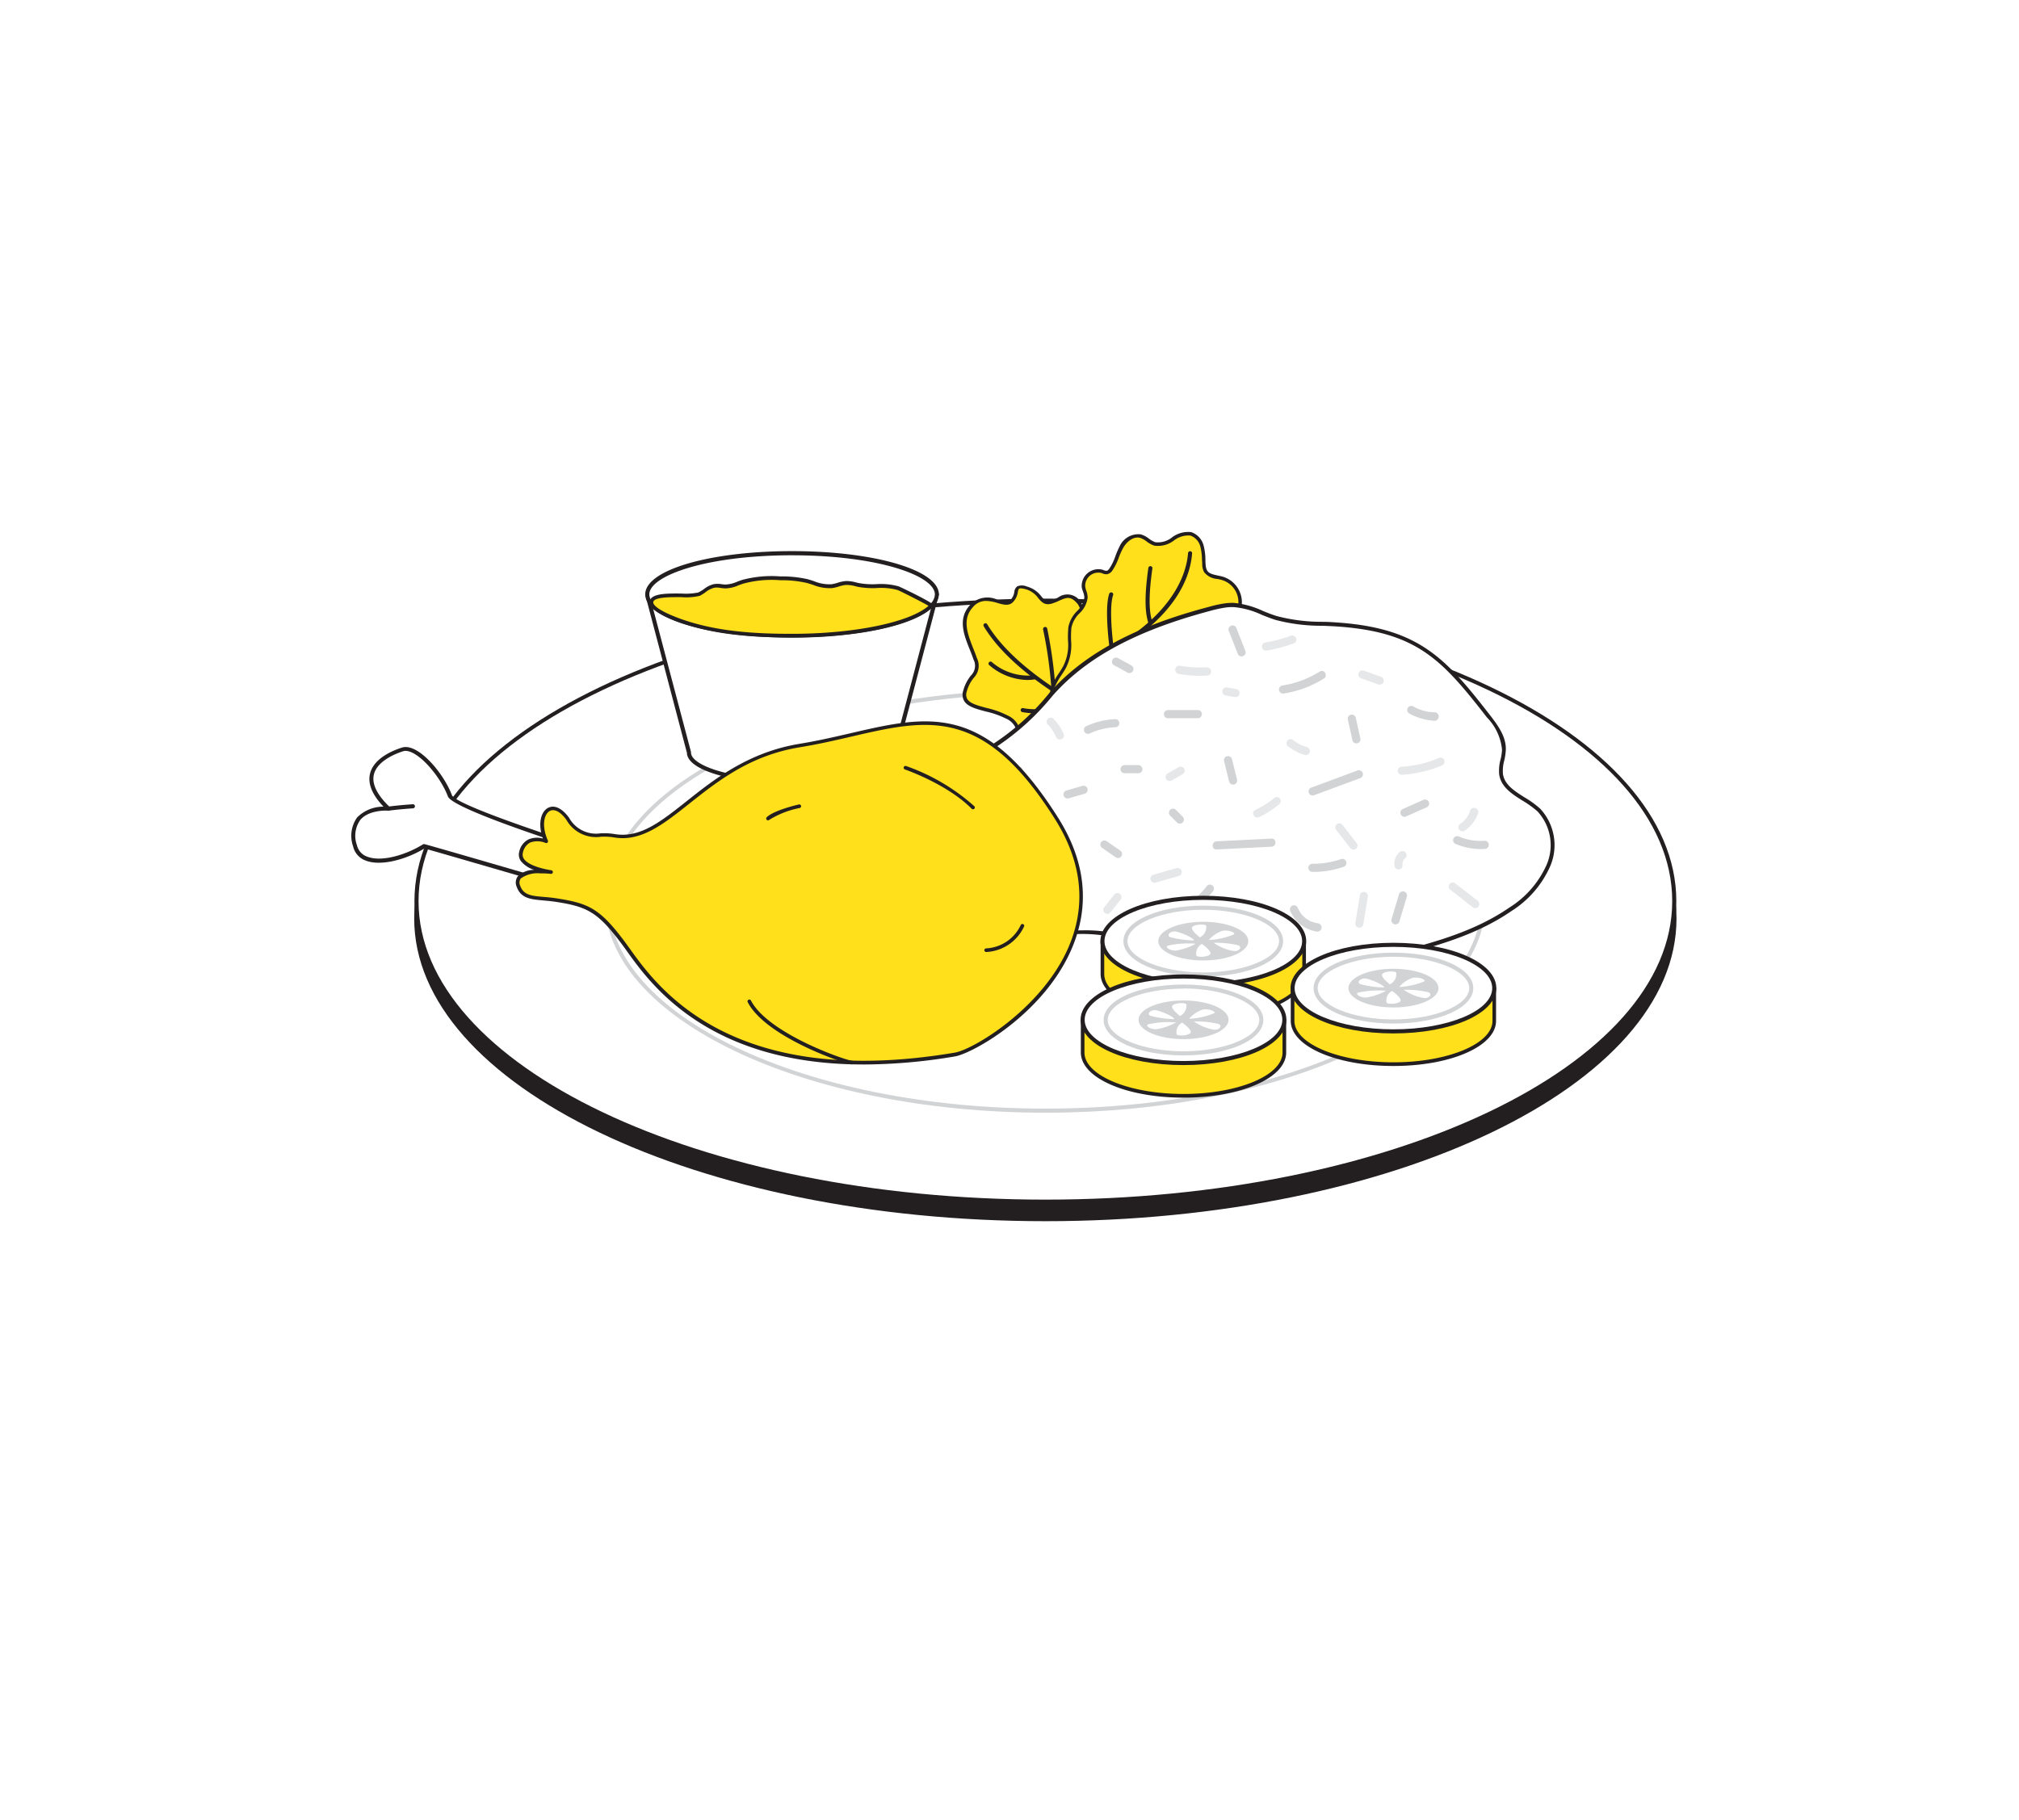 <svg xmlns="http://www.w3.org/2000/svg" xmlns:xlink="http://www.w3.org/1999/xlink" width="224" height="202" viewBox="0 0 224 202"><defs><style>.a{fill:#fff;}.b{fill:#231f20;}.c{fill:#d1d3d4;}.d{fill:#ffe01b;}.e{fill:#e6e7e8;}.f{filter:url(#a);}</style><filter id="a" x="0" y="0" width="224" height="202" filterUnits="userSpaceOnUse"><feOffset dy="3" input="SourceAlpha"/><feGaussianBlur stdDeviation="3" result="b"/><feFlood flood-color="#f9f9f9"/><feComposite operator="in" in2="b"/><feComposite in="SourceGraphic"/></filter></defs><g transform="translate(-334 -294)"><g class="f" transform="matrix(1, 0, 0, 1, 334, 294)"><rect class="a" width="206" height="184" rx="4" transform="translate(9 6)"/></g><g transform="translate(341.398 287.686)"><ellipse class="b" cx="69.775" cy="33.35" rx="69.775" ry="33.35" transform="translate(38.809 74.886)"/><path class="b" d="M117.028,153.169C78.417,153.169,47,138.1,47,119.58S78.417,86,117.028,86s70.019,15.069,70.019,33.594S155.634,153.169,117.028,153.169Zm0-66.7c-38.344,0-69.545,14.848-69.545,33.106s31.191,33.106,69.545,33.106,69.545-14.853,69.545-33.106S155.381,86.474,117.028,86.474Z" transform="translate(-8.444 -11.344)"/><ellipse class="a" cx="69.775" cy="33.35" rx="69.775" ry="33.35" transform="translate(38.809 72.962)"/><path class="b" d="M117.066,148.907c-38.6,0-70-15.06-70-33.576s31.4-33.571,70-33.571,70,15.06,70,33.571S155.663,148.907,117.066,148.907Zm0-66.7c-38.353,0-69.545,14.857-69.545,33.119s31.2,33.124,69.545,33.124,69.545-14.857,69.545-33.124S155.42,82.212,117.066,82.212Z" transform="translate(-8.483 -9.019)"/><path class="c" d="M142.726,151.045c-26.946,0-48.866-10.531-48.866-23.483s21.92-23.483,48.866-23.483,48.862,10.527,48.862,23.483S169.668,151.045,142.726,151.045Zm0-46.514c-26.7,0-48.415,10.328-48.415,23.031s21.717,23.031,48.415,23.031,48.41-10.328,48.41-23.031-21.717-23.008-48.41-23.008Z" transform="translate(-34.143 -21.26)"/><path class="d" d="M203.55,96.177s-12.4,3.811-14.207,1.413-.452-3.161-2.443-4.272-5.166-.835-4.624-2.859,1.761-1.739,1.124-3.613-2.041-4.064-.388-5.871,3.509.393,4.412-.5,0-1.946,1.648-1.486,1.486,1.951,2.755,1.585,1.951-1.355,3.161.167.488,6.051,2.357,5.69,3.613-.876,3.879,1.219-2.488,3.942-1.152,5.148,4.1,1.441,4.322,2.565S203.55,96.177,203.55,96.177Z" transform="translate(-82.597 -7.441)"/><path class="b" d="M191.9,98.373c-1.413,0-2.524-.235-2.985-.863a5.685,5.685,0,0,1-1.138-2.533,2.007,2.007,0,0,0-1.242-1.684,9.61,9.61,0,0,0-2.258-.79c-1.079-.289-2.014-.537-2.389-1.188a1.409,1.409,0,0,1-.09-1.106,4.457,4.457,0,0,1,.863-1.7,1.512,1.512,0,0,0,.262-1.806c-.113-.348-.253-.7-.4-1.07-.646-1.612-1.377-3.441.059-4.967a2.634,2.634,0,0,1,3.075-.528c.65.194,1.066.3,1.355.027a1.63,1.63,0,0,0,.452-.9.9.9,0,0,1,.334-.646,1.4,1.4,0,0,1,1.075.027,2.935,2.935,0,0,1,1.558,1.048c.348.415.537.641,1.084.488a6.1,6.1,0,0,0,.813-.321,1.725,1.725,0,0,1,2.538.555,6.662,6.662,0,0,1,.863,2.971c.163,1.133.325,2.222.8,2.561a.628.628,0,0,0,.5.086l.4-.077c1.17-.235,2.258-.452,3,.054a1.937,1.937,0,0,1,.718,1.413,4.591,4.591,0,0,1-.876,2.822c-.583,1.03-.9,1.689-.339,2.2a7.479,7.479,0,0,0,2.235,1.165c1.079.42,2.005.786,2.15,1.513a.939.939,0,0,1-.194.9.953.953,0,0,1-.826.154C202.538,96.418,195.972,98.373,191.9,98.373Zm-7.591-18.131a1.847,1.847,0,0,0-1.413.664c-1.264,1.355-.614,2.99,0,4.566.145.361.294.732.411,1.088a1.925,1.925,0,0,1-.321,2.195,4.065,4.065,0,0,0-.8,1.558,1.025,1.025,0,0,0,.054.8c.289.506,1.188.745,2.141,1a9.962,9.962,0,0,1,2.335.835A2.39,2.39,0,0,1,188.16,94.9a5.338,5.338,0,0,0,1.066,2.375c1.386,1.874,10.563-.452,14-1.486a.163.163,0,0,1,.113,0c.09,0,.375.068.506-.054s.1-.348.068-.533c-.1-.51-.971-.849-1.9-1.21a7.835,7.835,0,0,1-2.357-1.242c-.844-.759-.312-1.7.257-2.71a4.3,4.3,0,0,0,.826-2.57,1.571,1.571,0,0,0-.555-1.138c-.578-.411-1.6-.208-2.682,0l-.4.081a1.007,1.007,0,0,1-.808-.154c-.619-.452-.786-1.6-.966-2.831a6.551,6.551,0,0,0-.781-2.782c-.8-1.007-1.269-.795-2.055-.452a6.091,6.091,0,0,1-.867.343c-.8.23-1.143-.181-1.508-.614a2.547,2.547,0,0,0-1.355-.971c-.492-.14-.682-.113-.754-.068s-.108.176-.149.379a2.032,2.032,0,0,1-.551,1.12c-.452.452-1.084.271-1.739.077A4.489,4.489,0,0,0,184.312,80.242Z" transform="translate(-82.331 -7.244)"/><path class="b" d="M206.094,101.3a.257.257,0,0,1-.081,0c-.145-.054-14.451-5.419-19.116-13.132a.226.226,0,1,1,.384-.235c4.57,7.564,18.75,12.888,18.89,12.943a.226.226,0,0,1,.135.289A.235.235,0,0,1,206.094,101.3Z" transform="translate(-85.141 -12.334)"/><path class="b" d="M192.358,99.276a6.693,6.693,0,0,1-4.146-1.626.226.226,0,1,1,.3-.33,6.219,6.219,0,0,0,4.629,1.441.229.229,0,0,1,.072.452,5.1,5.1,0,0,1-.858.063Z" transform="translate(-85.834 -17.508)"/><path class="b" d="M202.624,95.57a.221.221,0,0,1-.221-.2,47.528,47.528,0,0,0-.9-6.358.234.234,0,1,1,.452-.126,51.263,51.263,0,0,1,.9,6.44.226.226,0,0,1-.2.248Z" transform="translate(-93.169 -12.831)"/><path class="b" d="M197.832,108.829a8.029,8.029,0,0,1-1.653-.135.221.221,0,0,1-.176-.266.226.226,0,0,1,.271-.176c1.9.415,6.4-.325,6.444-.334a.227.227,0,1,1,.077.447A36.451,36.451,0,0,1,197.832,108.829Z" transform="translate(-90.157 -23.362)"/><path class="a" d="M104.26,80.73l4.624,17.535c0,1.806,5.121,3.256,11.439,3.256s11.439-1.459,11.439-3.256l4.624-17.535Z" transform="translate(-39.846 -8.454)"/><path class="b" d="M120.05,101.473c-5.708,0-11.61-1.292-11.665-3.45L103.77,80.514a.226.226,0,0,1,.041-.2.221.221,0,0,1,.176-.086h32.126a.23.23,0,0,1,.181.086.239.239,0,0,1,.036.2l-4.615,17.508C131.661,100.181,125.758,101.473,120.05,101.473ZM104.281,80.7l4.557,17.233a.259.259,0,0,1,0,.059c0,1.463,4.516,3.03,11.213,3.03s11.213-1.567,11.213-3.03a.266.266,0,0,1,0-.059l4.547-17.251Z" transform="translate(-39.574 -8.18)"/><path class="a" d="M136.386,75.18a1.775,1.775,0,0,1-.605,1.242c-1.91,1.928-8.129,3.328-15.458,3.328s-13.548-1.4-15.453-3.328a1.766,1.766,0,0,1-.61-1.242c0-2.524,7.194-4.57,16.063-4.57S136.386,72.656,136.386,75.18Z" transform="translate(-39.846 -2.904)"/><path class="b" d="M120.049,79.7c-7.329,0-13.606-1.355-15.616-3.4a1.964,1.964,0,0,1-.673-1.4c0-2.71,7.153-4.8,16.289-4.8s16.289,2.1,16.289,4.8a1.982,1.982,0,0,1-.673,1.4C133.673,78.338,127.378,79.7,120.049,79.7Zm0-9.14c-9.483,0-15.837,2.258-15.837,4.344a1.553,1.553,0,0,0,.542,1.084c1.9,1.919,8.192,3.26,15.3,3.26s13.394-1.355,15.3-3.26a1.554,1.554,0,0,0,.542-1.084C135.886,72.806,129.523,70.562,120.049,70.562Z" transform="translate(-39.572 -2.63)"/><path class="d" d="M136.338,79.8c-1.91,1.928-8.129,3.328-15.458,3.328-4.277,0-8.838-.253-12.938-1.861-.479-.19-3.026-1.165-2.624-2.014.452-.993,4.408-.357,5.247-.723.583-.257,1.07-.808,1.684-.9a6.986,6.986,0,0,1,1.26.072,5.8,5.8,0,0,0,1.861-.506,11.9,11.9,0,0,1,4.209-.4,12.514,12.514,0,0,1,2.958.3,7.354,7.354,0,0,0,2.786.569c.519-.068,1.016-.316,1.535-.348a5.211,5.211,0,0,1,1.409.221c1.477.316,2.967-.117,4.385.357A37.723,37.723,0,0,1,136.338,79.8Z" transform="translate(-40.403 -6.284)"/><path class="b" d="M120.626,83.051c-4.064,0-8.792-.221-13.01-1.874-1.644-.646-2.529-1.215-2.746-1.757a.646.646,0,0,1,0-.533c.348-.732,1.942-.723,3.491-.709a7.135,7.135,0,0,0,1.856-.113,4.064,4.064,0,0,0,.641-.388,2.868,2.868,0,0,1,1.088-.542,2.71,2.71,0,0,1,.831,0,3.442,3.442,0,0,0,.452.045,3.613,3.613,0,0,0,1.355-.334l.452-.163a12.51,12.51,0,0,1,4.277-.406,13.064,13.064,0,0,1,3,.3c.253.068.5.149.75.23a4.426,4.426,0,0,0,1.96.339,4.892,4.892,0,0,0,.664-.163,4.118,4.118,0,0,1,.9-.19,3.979,3.979,0,0,1,1.161.158c.1.023.2.05.307.068a8.359,8.359,0,0,0,1.955.117,7.307,7.307,0,0,1,2.448.248c.036,0,3.744,1.752,3.816,2.059a.217.217,0,0,1-.05.194h0C134.219,81.687,127.951,83.051,120.626,83.051ZM107.86,78.58c-1.129,0-2.407.045-2.615.479a.289.289,0,0,0,0,.212c.095.239.546.754,2.488,1.517,4.186,1.639,8.865,1.861,12.893,1.861,6.909,0,13.051-1.269,15.142-3.107-.7-.411-3.193-1.671-3.432-1.752a6.918,6.918,0,0,0-2.312-.221,9.271,9.271,0,0,1-2.05-.126l-.316-.072a3.554,3.554,0,0,0-1.039-.145,3.472,3.472,0,0,0-.8.172,5.419,5.419,0,0,1-.723.176,4.814,4.814,0,0,1-2.136-.357c-.244-.077-.488-.158-.732-.221a12.594,12.594,0,0,0-2.908-.294,11.994,11.994,0,0,0-4.141.388l-.452.158a3.866,3.866,0,0,1-1.495.361,4.93,4.93,0,0,1-.519-.05,2.195,2.195,0,0,0-.7-.027,2.583,2.583,0,0,0-.926.452,4.358,4.358,0,0,1-.709.452,6.625,6.625,0,0,1-2.023.145Zm28.224.939Zm0,0ZM135.939,79.379Z" transform="translate(-40.149 -6.002)"/><path class="d" d="M205.081,80.587c.817-1.517.411-2.768.569-4.349.14-1.355,1.73-2.091,1.779-3.319a6.2,6.2,0,0,0-.266-1.183A1.648,1.648,0,0,1,209.2,70a1.215,1.215,0,0,0,.542.122.777.777,0,0,0,.452-.361,22.141,22.141,0,0,0,1.124-2.411,2.063,2.063,0,0,1,2.136-1.246c.583.163.993.714,1.576.9,1.355.393,2.61-1.463,3.988-1.12a1.942,1.942,0,0,1,1.269,1.427,10.44,10.44,0,0,1,.2,1.987,1.662,1.662,0,0,0,.176.727c.348.583,1.165.592,1.806.772a2.773,2.773,0,0,1,1.061,4.764c-.7.605-1.806,1.034-1.806,1.955a4.434,4.434,0,0,0,.253,1.034,1.928,1.928,0,0,1-.98,2.091c-1.066.546-2.71.158-3.238,1.233-.343.7.1,1.621-.28,2.308-.452.844-1.725.673-2.633.334a2.958,2.958,0,0,0-2.488-.149c-.768.452-.844,1.594-1.779,1.653-.7.045-1.17-.686-1.806-.975a3.273,3.273,0,0,0-2.285.163,2.611,2.611,0,0,1-2.258-.054,2.094,2.094,0,0,1-.474-2.33A20.812,20.812,0,0,1,205.081,80.587Z" transform="translate(-94.33 -0.292)"/><path class="b" d="M210.358,85.914a2.005,2.005,0,0,1-1.2-.574,3.021,3.021,0,0,0-.623-.42,3.054,3.054,0,0,0-2.1.158,2.875,2.875,0,0,1-2.466-.068,2.211,2.211,0,0,1-.542-2.57,7.356,7.356,0,0,1,.781-1.423c.176-.266.352-.537.5-.817h0a5.179,5.179,0,0,0,.51-2.827,13.313,13.313,0,0,1,.041-1.45,3.437,3.437,0,0,1,.975-1.806,2.673,2.673,0,0,0,.8-1.477A1.87,1.87,0,0,0,206.9,72a3.612,3.612,0,0,1-.154-.506,1.856,1.856,0,0,1,2.308-1.96l.117.045a.754.754,0,0,0,.33.072c.108,0,.212-.1.334-.28a5.871,5.871,0,0,0,.65-1.355,9.4,9.4,0,0,1,.452-1.052A2.282,2.282,0,0,1,213.3,65.61a2.709,2.709,0,0,1,.89.465,2.556,2.556,0,0,0,.718.406,2.5,2.5,0,0,0,1.852-.533,2.952,2.952,0,0,1,2.132-.587,2.145,2.145,0,0,1,1.4,1.585,6.707,6.707,0,0,1,.176,1.486,3.633,3.633,0,0,0,.027.542,1.468,1.468,0,0,0,.154.637c.217.37.691.452,1.2.569.172.036.339.068.5.113a2.976,2.976,0,0,1,1.138,5.112,7.4,7.4,0,0,1-.632.452c-.564.393-1.1.763-1.106,1.355a2.015,2.015,0,0,0,.135.6A3.763,3.763,0,0,1,222,78.2a2.127,2.127,0,0,1-1.075,2.33,4.6,4.6,0,0,1-1.45.37c-.763.108-1.422.2-1.7.772a2.145,2.145,0,0,0-.108,1.034,2.317,2.317,0,0,1-.176,1.283c-.641,1.152-2.366.619-2.881.424a2.764,2.764,0,0,0-2.317-.163,2.055,2.055,0,0,0-.61.7,1.647,1.647,0,0,1-1.255.975Zm-2.488-1.535a1.974,1.974,0,0,1,.831.172,3.437,3.437,0,0,1,.7.452,1.553,1.553,0,0,0,1,.492c.452-.027.677-.379.944-.79a2.448,2.448,0,0,1,.745-.835,3.155,3.155,0,0,1,2.66.14c.9.334,2,.452,2.389-.248a1.951,1.951,0,0,0,.126-1.066,2.384,2.384,0,0,1,.149-1.228c.37-.763,1.2-.9,2-.993a4.516,4.516,0,0,0,1.328-.33,1.739,1.739,0,0,0,.872-1.874,2.309,2.309,0,0,0-.1-.343,2.231,2.231,0,0,1-.154-.736c0-.781.655-1.233,1.278-1.662a6.613,6.613,0,0,0,.6-.452,2.565,2.565,0,0,0-.98-4.412c-.154-.045-.312-.077-.474-.108a2.027,2.027,0,0,1-1.463-.759,1.838,1.838,0,0,1-.208-.813q0-.275-.027-.555a6.12,6.12,0,0,0-.167-1.4,1.752,1.752,0,0,0-1.12-1.287,2.615,2.615,0,0,0-1.829.551,2.907,2.907,0,0,1-2.168.569,2.836,2.836,0,0,1-.84-.452,2.533,2.533,0,0,0-.732-.411c-.768-.208-1.526.452-1.906,1.147a8.631,8.631,0,0,0-.452,1,6.566,6.566,0,0,1-.7,1.432.962.962,0,0,1-.6.452,1.088,1.088,0,0,1-.533-.09l-.1-.041a1.454,1.454,0,0,0-1.806,1.513,3.586,3.586,0,0,0,.117.452,2.145,2.145,0,0,1,.149.781,2.872,2.872,0,0,1-.9,1.721,3.116,3.116,0,0,0-.9,1.608,11.364,11.364,0,0,0-.036,1.4,5.6,5.6,0,0,1-.56,3.03c-.158.294-.343.574-.519.844a6.8,6.8,0,0,0-.745,1.355,1.838,1.838,0,0,0,.4,2.1,2.314,2.314,0,0,0,2.082,0,5.568,5.568,0,0,1,1.657-.33Z" transform="translate(-94.129)"/><path class="b" d="M207.605,86.01a.235.235,0,0,1-.149-.054.23.23,0,0,1-.023-.321,40,40,0,0,1,6.842-5.979c3.888-2.606,6.268-6.011,6.534-9.339a.235.235,0,0,1,.244-.208.226.226,0,0,1,.208.244c-.28,3.518-2.673,6.954-6.733,9.678a39.288,39.288,0,0,0-6.774,5.9.217.217,0,0,1-.149.077Z" transform="translate(-96.398 -2.63)"/><path class="b" d="M227.219,80.3a.23.23,0,0,1-.221-.172l-.041-.154c-.172-.65-.537-2,.036-6.006a.23.23,0,0,1,.257-.19.226.226,0,0,1,.19.257c-.56,3.911-.212,5.2-.045,5.816l.041.167a.217.217,0,0,1-.163.271Z" transform="translate(-106.985 -4.64)"/><path class="b" d="M222.656,90.8a.226.226,0,0,1,0-.452,37.622,37.622,0,0,0,6.589-.668.231.231,0,1,1,.1.452,38.185,38.185,0,0,1-6.683.677Z" transform="translate(-104.652 -13.361)"/><path class="b" d="M217.728,86.665a.221.221,0,0,1-.221-.194c-.027-.181-.61-4.475-.045-6.092a.227.227,0,0,1,.429.149c-.528,1.513.054,5.839.063,5.871a.23.23,0,0,1-.194.253Z" transform="translate(-101.793 -8.18)"/><path class="a" d="M207.785,83.354a5.654,5.654,0,0,1,1.034-.059c1.639.063,3.12.948,4.687,1.436,2.285.709,4.733.564,7.117.754,8.639.677,11.5,3.811,16.433,10.156a6.157,6.157,0,0,1,1.721,3.708,18.457,18.457,0,0,0-.316,2.71c.275,1.969,2.75,2.619,4.191,3.988a5.759,5.759,0,0,1,1.079,6.124,10.956,10.956,0,0,1-4.249,4.9c-3.884,2.682-8.549,3.956-13.132,5.094-8.865,2.2-17.788,2.312-26.549-.786a31.82,31.82,0,0,0-4.715-1.513c-2.29-.429-4.642-.126-6.973-.167s-4.809-.492-6.48-2.113c-2.8-2.71-6.236-8.345-5.252-12.337.759-3.071,3.441-4.764,5.916-6.381a27.7,27.7,0,0,0,6.322-5.789c4.516-5.044,11.118-7.677,17.513-9.366a13.549,13.549,0,0,1,1.653-.361Z" transform="translate(-79.304 -9.86)"/><path class="b" d="M213.567,123.733a42.061,42.061,0,0,1-14.139-2.411l-1.084-.4a16.623,16.623,0,0,0-8.314-1.3c-.732.023-1.49.045-2.231.032-3-.05-5.175-.763-6.638-2.177-2.818-2.71-6.322-8.431-5.315-12.554.763-3.084,3.342-4.773,5.839-6.4l.172-.113a26.755,26.755,0,0,0,6.2-5.649l.095-.1c4.967-5.582,12.446-8.056,17.612-9.429a13.07,13.07,0,0,1,1.662-.366h0A5.952,5.952,0,0,1,208.5,82.8a9.777,9.777,0,0,1,3.238.9c.492.2,1,.4,1.508.56a19.775,19.775,0,0,0,5.053.641c.659,0,1.355.05,2.01.1,8.783.691,11.741,3.988,16.6,10.242.948,1.219,1.806,2.434,1.766,3.852a6.477,6.477,0,0,1-.176,1.2,4.3,4.3,0,0,0-.145,1.477c.172,1.2,1.255,1.888,2.407,2.615a10.808,10.808,0,0,1,1.716,1.242,5.926,5.926,0,0,1,1.133,6.363A11.224,11.224,0,0,1,239.289,117c-3.87,2.669-8.458,3.947-13.209,5.126a52.024,52.024,0,0,1-12.514,1.6Zm-21.748-4.6a16.507,16.507,0,0,1,3.017.235A22.99,22.99,0,0,1,198.5,120.5c.357.135.718.266,1.079.393,8.2,2.9,16.84,3.161,26.418.781,4.71-1.165,9.253-2.434,13.06-5.058a10.752,10.752,0,0,0,4.164-4.8,5.518,5.518,0,0,0-1.025-5.871,10.7,10.7,0,0,0-1.644-1.188c-1.188-.745-2.416-1.522-2.615-2.931a4.72,4.72,0,0,1,.149-1.635,5.417,5.417,0,0,0,.167-1.111,5.96,5.96,0,0,0-1.671-3.568c-4.918-6.322-7.677-9.393-16.257-10.066-.664-.054-1.355-.081-2-.108a19.87,19.87,0,0,1-5.189-.646c-.524-.163-1.039-.37-1.54-.569a9.253,9.253,0,0,0-3.084-.854,5.113,5.113,0,0,0-1,.059h0a13.729,13.729,0,0,0-1.612.352c-8.129,2.163-13.661,5.117-17.4,9.3l-.09.1a27.8,27.8,0,0,1-6.3,5.722l-.176.117c-2.421,1.581-4.922,3.22-5.645,6.133-.962,3.906,2.529,9.542,5.189,12.121,1.377,1.355,3.45,2.005,6.322,2.05.736,0,1.486,0,2.213-.032C190.626,119.154,191.222,119.136,191.818,119.136Zm15.67-36.055Z" transform="translate(-79.008 -9.586)"/><path class="c" d="M272.736,124.261a.452.452,0,0,0-.555-.312l-5.139,1.9a.453.453,0,0,0,.244.872l5.135-1.906a.452.452,0,0,0,.316-.555Z" transform="translate(-128.938 -32.147)"/><path class="c" d="M249.694,140.729l-6.1.3c-.578.032-.578.935,0,.9l6.1-.3C250.277,141.605,250.277,140.7,249.694,140.729Z" transform="translate(-116.021 -41.358)"/><path class="c" d="M270.938,146.041a.452.452,0,0,0-.555-.312,9.664,9.664,0,0,1-3.161.528.452.452,0,1,0,0,.9,10.359,10.359,0,0,0,3.419-.564A.452.452,0,0,0,270.938,146.041Z" transform="translate(-128.969 -44.092)"/><path class="c" d="M292.421,131.34a.452.452,0,0,0-.614-.163l-2.29,1.016a.452.452,0,1,0,.456.781l2.29-1.016A.452.452,0,0,0,292.421,131.34Z" transform="translate(-141.321 -36.087)"/><path class="c" d="M235.047,109.15h-3.306a.452.452,0,1,0,0,.9h3.306a.452.452,0,0,0,0-.9Z" transform="translate(-109.511 -24.04)"/><path class="c" d="M222.6,122.67h-1.526a.452.452,0,1,0,0,.9H222.6a.452.452,0,0,0,0-.9Z" transform="translate(-103.66 -31.455)"/><path class="c" d="M247.392,123.044q-.285-1.138-.56-2.258a.452.452,0,1,0-.872.239q.275,1.138.56,2.258a.452.452,0,1,0,.872-.239Z" transform="translate(-117.548 -30.239)"/><path class="c" d="M263.992,99.594a11.181,11.181,0,0,1-4.2,1.558.452.452,0,1,0,.239.872,11.832,11.832,0,0,0,4.412-1.653C264.94,100.064,264.488,99.287,263.992,99.594Z" transform="translate(-124.962 -18.761)"/><path class="c" d="M220.565,97.109l-1.5-.817a.452.452,0,0,0-.452.777l1.5.822a.452.452,0,1,0,.452-.781Z" transform="translate(-102.458 -16.966)"/><path class="c" d="M215.066,111.37a8.58,8.58,0,0,0-3.3.8.45.45,0,1,0,.456.777,7.447,7.447,0,0,1,2.84-.677.452.452,0,0,0,0-.9Z" transform="translate(-98.684 -25.258)"/><path class="c" d="M288.471,153.71a.452.452,0,0,0-.555.316c-.28.9-.555,1.852-.835,2.773a.453.453,0,0,0,.872.244c.28-.926.555-1.852.835-2.777a.452.452,0,0,0-.316-.555Z" transform="translate(-140.098 -48.469)"/><path class="c" d="M237.474,152.085a.452.452,0,0,0-.619.163,9.144,9.144,0,0,1-3.708,2.827.452.452,0,1,0,.456.781,10.07,10.07,0,0,0,4.033-3.161A.452.452,0,0,0,237.474,152.085Z" transform="translate(-110.407 -47.552)"/><path class="c" d="M217.754,142.293l-1.508-1.039a.45.45,0,1,0-.456.777l1.508,1.043a.452.452,0,1,0,.456-.781Z" transform="translate(-100.888 -41.613)"/><path class="c" d="M305.746,140.636a6.083,6.083,0,0,1-2.822-.452.452.452,0,1,0-.456.781,7.117,7.117,0,0,0,3.279.578.454.454,0,0,0,0-.908Z" transform="translate(-148.423 -41.026)"/><path class="c" d="M293.975,108.832a1.231,1.231,0,0,1-.316-.027h-.239a6,6,0,0,1-.641-.145c-.2-.059-.406-.131-.6-.208l-.063-.027h0l-.144-.063c-.1-.05-.2-.1-.3-.158a.452.452,0,1,0-.452.781,6.774,6.774,0,0,0,2.782.795.474.474,0,1,0-.023-.948Z" transform="translate(-142.242 -23.483)"/><path class="c" d="M209.181,128.066a.452.452,0,0,0-.555-.316l-1.779.51a.452.452,0,1,0,.239.872l1.779-.51a.452.452,0,0,0,.316-.555Z" transform="translate(-95.924 -34.232)"/><path class="c" d="M204.307,153.277a.452.452,0,0,0-.619-.163,1.974,1.974,0,0,1-.452.248h-.054l-.1.036a2.254,2.254,0,0,1-.248.077,2.611,2.611,0,0,1-.257.054.419.419,0,0,1-.1,0H202.4a3.326,3.326,0,0,1-.519,0,.452.452,0,1,0,0,.9,3.816,3.816,0,0,0,2.258-.587A.452.452,0,0,0,204.307,153.277Z" transform="translate(-93.136 -48.117)"/><path class="c" d="M248.94,91.2q-.5-1.273-1-2.551a.453.453,0,0,0-.872.244l1,2.547a.452.452,0,1,0,.872-.239Z" transform="translate(-118.156 -12.618)"/><path class="c" d="M277.748,112.89l-.506-2.294a.452.452,0,0,0-.872.239q.253,1.143.51,2.29a.449.449,0,1,0,.867-.235Z" transform="translate(-134.225 -24.651)"/><path class="c" d="M233.953,134.264l-.759-.763a.483.483,0,0,0-.321-.131.452.452,0,0,0-.321.768l.763.763a.45.45,0,0,0,.637-.637Z" transform="translate(-110.133 -37.323)"/><path class="c" d="M265.317,159.131a3.159,3.159,0,0,1-.411-.09,1.453,1.453,0,0,1-.2-.063l-.09-.032h-.059c-.113-.054-.226-.108-.334-.172l-.176-.113-.077-.054-.063-.045-.045-.036-.086-.072c-.05-.041-.095-.086-.14-.131a2.966,2.966,0,0,1-.275-.307v-.023l-.059-.077-.122-.194a3.608,3.608,0,0,1-.185-.375.452.452,0,1,0-.781.456,3.82,3.82,0,0,0,2.877,2.222.461.461,0,1,0,.226-.894Z" transform="translate(-126.437 -50.349)"/><path class="c" d="M195.052,138.578l-1.856-.537a.452.452,0,0,0-.239.872l1.856.537a.452.452,0,1,0,.239-.872Z" transform="translate(-88.306 -39.875)"/><path class="c" d="M193.618,123.175a.452.452,0,0,0-.321-.135.546.546,0,0,0-.307.126h0a3.745,3.745,0,0,1-.723.424,3.849,3.849,0,0,1-.452.149.452.452,0,1,0,.239.872,3.992,3.992,0,0,0,1.558-.795.464.464,0,0,0,0-.641Z" transform="translate(-87.681 -31.658)"/><path class="e" d="M263.587,117.164c-.149-.045-.3-.095-.452-.154h-.023l-.108-.05-.2-.095q-.2-.108-.393-.23c-.068-.041-.131-.086-.194-.131l-.095-.068-.05-.036h.023a.5.5,0,0,0-.321-.131.454.454,0,0,0-.316.772,5.631,5.631,0,0,0,1.883.993.452.452,0,0,0,.239-.872Z" transform="translate(-125.985 -27.945)"/><path class="e" d="M247.405,103.979a.42.42,0,0,0-.271-.208l-1.016-.176a.492.492,0,0,0-.348.05.452.452,0,0,0-.208.266.483.483,0,0,0,.045.348.452.452,0,0,0,.271.208l1.016.176a.488.488,0,0,0,.348-.045.452.452,0,0,0,.163-.619Z" transform="translate(-117.331 -20.987)"/><path class="e" d="M233.672,123.267a.452.452,0,0,0-.619-.163l-1.188.677a.452.452,0,1,0,.452.781l1.188-.677a.452.452,0,0,0,.167-.619Z" transform="translate(-109.694 -31.659)"/><path class="e" d="M237.449,98.414a12.23,12.23,0,0,1-2.931-.167.459.459,0,0,0-.221.89,13.1,13.1,0,0,0,3.161.2.452.452,0,1,0,0-.9Z" transform="translate(-110.978 -18.055)"/><path class="e" d="M256.051,130.651a.452.452,0,0,0-.637,0l-.239.194h0l-.063.045-.122.09c-.172.126-.348.248-.528.361a10.387,10.387,0,0,1-1.124.61.452.452,0,1,0,.456.781,10.388,10.388,0,0,0,2.258-1.459A.452.452,0,0,0,256.051,130.651Z" transform="translate(-121.479 -35.759)"/><path class="e" d="M231.336,148.276a.452.452,0,0,0-.555-.316l-2.574.732a.452.452,0,1,0,.239.872l2.579-.732A.452.452,0,0,0,231.336,148.276Z" transform="translate(-107.638 -45.315)"/><path class="e" d="M275.616,139.126l-1.553-2.005a.452.452,0,0,0-.772.321.519.519,0,0,0,.131.316q.786,1,1.563,2.01a.452.452,0,0,0,.321.131.474.474,0,0,0,.321-.131.483.483,0,0,0,.131-.321.533.533,0,0,0-.14-.321Z" transform="translate(-132.544 -39.308)"/><path class="e" d="M281.405,100.083l-1.87-.673a.452.452,0,1,0-.239.872l1.87.668a.452.452,0,1,0,.239-.867Z" transform="translate(-135.656 -18.69)"/><path class="e" d="M259.069,91.146a.452.452,0,0,0-.555-.316,15.7,15.7,0,0,1-2.917.777.452.452,0,1,0,.239.872,15.7,15.7,0,0,0,2.922-.777A.452.452,0,0,0,259.069,91.146Z" transform="translate(-122.659 -13.985)"/><path class="e" d="M293.819,121.057a.452.452,0,0,0-.619-.163,12.089,12.089,0,0,1-4.019.939.452.452,0,1,0,0,.9,13.548,13.548,0,0,0,4.475-1.061.452.452,0,0,0,.163-.619Z" transform="translate(-141.012 -30.447)"/><path class="e" d="M305.374,133.19a.452.452,0,0,0-.555.316,1.038,1.038,0,0,0-.045.126.188.188,0,0,0,0,.045c-.036.077-.077.158-.117.235s-.086.154-.135.23l-.077.108c0,.027-.113.14,0,.036a4.8,4.8,0,0,1-.357.384l-.1.09-.05.041-.036.027h0l-.054.041-.122.081a.452.452,0,0,0,.452.781,3.812,3.812,0,0,0,1.544-1.987.452.452,0,0,0-.348-.555Z" transform="translate(-149.121 -37.215)"/><path class="e" d="M288.862,144.739a1.149,1.149,0,0,1,.163-.167.452.452,0,0,0-.316-.772h-.122a.452.452,0,0,0-.2.117,1.694,1.694,0,0,0-.492.709,1.437,1.437,0,0,0-.09.37,1.6,1.6,0,0,0,0,.388.492.492,0,0,0,.135.321.452.452,0,0,0,.637,0,.411.411,0,0,0,.131-.321,1.322,1.322,0,0,1,0-.266,1.557,1.557,0,0,1,.054-.208A1.524,1.524,0,0,1,288.862,144.739Z" transform="translate(-140.499 -43.043)"/><path class="e" d="M304.426,153.588l-2.488-1.937a.45.45,0,1,0-.637.637l2.484,1.942a.453.453,0,0,0,.641-.641Z" transform="translate(-147.834 -47.276)"/><path class="e" d="M279.292,153.84a.452.452,0,0,0-.555.316c-.167,1.016-.33,2.037-.5,3.053a.45.45,0,1,0,.867.239l.5-3.053a.452.452,0,0,0-.316-.555Z" transform="translate(-135.25 -48.54)"/><path class="e" d="M250.961,157.652a.452.452,0,1,0-.9,0v1.106a5.545,5.545,0,0,1-.307,1.143.452.452,0,1,0,.872.239,5.979,5.979,0,0,0,.339-2.488Z" transform="translate(-119.626 -50.391)"/><path class="e" d="M204.29,112.888a5,5,0,0,0-1.138-1.721.452.452,0,1,0-.641.637,2.847,2.847,0,0,1,.3.321l.068.077v.027c.045.054.086.113.126.172a4.458,4.458,0,0,1,.415.763v-.027a.51.51,0,0,0,.2.262.456.456,0,0,0,.668-.51Z" transform="translate(-93.656 -25.074)"/><path class="e" d="M218.182,154.231a.458.458,0,0,0-.641,0l-1.115,1.409a.479.479,0,0,0-.135.321.453.453,0,0,0,.772.321l1.12-1.409a.5.5,0,0,0,.131-.321A.452.452,0,0,0,218.182,154.231Z" transform="translate(-101.285 -48.691)"/><path class="a" d="M71.835,134.156s-28.355-8.3-29.1-10.256c-.9-2.452-3.671-5.64-5.261-5.144s-5.911,2.4-1.567,6.571c0,0-4.832-.384-3.708,4.118.646,2.588,4.9,1.757,7.677.045,2.592.7,30.374,8.833,30.374,8.833Z" transform="translate(-0.237 -29.281)"/><path class="b" d="M70.009,138.288a.163.163,0,0,1-.063,0c-.275-.081-27.208-7.966-30.256-8.806-1.978,1.2-4.837,2.028-6.557,1.328a2.181,2.181,0,0,1-1.355-1.562,3.519,3.519,0,0,1,.452-3.215,4.09,4.09,0,0,1,2.922-1.188c-1.255-1.319-1.761-2.542-1.5-3.644.411-1.757,2.619-2.624,3.549-2.913,1.752-.551,4.606,2.8,5.541,5.279.51,1.355,18.027,6.927,28.947,10.12a.257.257,0,0,1,.14.117.23.23,0,0,1,0,.181l-1.59,4.168A.226.226,0,0,1,70.009,138.288ZM39.635,129h.059c2.448.659,27.664,8.038,30.18,8.774l1.427-3.744c-3.834-1.124-28.265-8.363-29.006-10.323-.93-2.457-3.613-5.419-4.967-5.013-.668.212-2.877,1.016-3.247,2.588-.244,1.039.352,2.258,1.77,3.613a.23.23,0,0,1,.05.257.226.226,0,0,1-.226.131s-2.109-.145-3.1,1.03a3.052,3.052,0,0,0-.37,2.813,1.748,1.748,0,0,0,1.1,1.251c1.6.655,4.349-.181,6.232-1.355A.226.226,0,0,1,39.635,129Z" transform="translate(0 -29.018)"/><path class="d" d="M120.913,149.145c3.111-.524,20.66-11.326,11.231-26.242-9.664-15.3-16.822-9.935-28.486-8.025-10.775,1.77-14.541,11.086-20.6,9.985-1.852-.33-3.247.7-5.1-1.861s-3.7-.452-2.4,2.493c0,0-2.208-.948-2.773,1.2-.474,1.779,3.319,2.231,3.319,2.231s-4.367-.564-3.613,1.572c.542,1.508,2.037,1.2,4.064,1.508,3.513.537,4.737,1.016,7.51,4.715S94.351,153.62,120.913,149.145Z" transform="translate(-22.377 -25.822)"/><path class="b" d="M110.518,149.992c-17.251,0-23.632-8.923-26.282-12.644-.208-.294-.4-.555-.569-.781-2.678-3.577-3.866-4.1-7.379-4.638-.452-.068-.9-.1-1.3-.14-1.355-.122-2.466-.217-2.926-1.5a1.174,1.174,0,0,1,.131-1.2A2.6,2.6,0,0,1,74,128.4a3.066,3.066,0,0,1-1.481-.984,1.21,1.21,0,0,1-.176-1.039,1.951,1.951,0,0,1,1.016-1.355,2.43,2.43,0,0,1,1.608-.1c-.6-1.666-.2-2.962.519-3.378s1.608,0,2.389,1.084a3.413,3.413,0,0,0,3.477,1.716,7.026,7.026,0,0,1,1.49.068c2.845.515,5.148-1.319,8.07-3.635,3.048-2.421,6.846-5.419,12.468-6.358,2.028-.33,3.9-.763,5.713-1.183,8.661-2.005,14.9-3.45,22.981,9.3,3.161,4.967,3.635,9.958,1.468,14.817-3.161,7.126-10.924,11.412-12.839,11.741h0a61.416,61.416,0,0,1-10.183.9Zm-35.811-21.2a3.176,3.176,0,0,0-2.2.564.79.79,0,0,0-.059.808c.37,1.039,1.246,1.115,2.574,1.233.4.032.854.072,1.355.145,3.644.555,4.868,1.1,7.641,4.791.172.23.361.5.574.79,3.075,4.3,11.249,15.733,36.064,11.556h0c2.059-.343,9.56-4.837,12.536-11.5,2.113-4.728,1.63-9.587-1.436-14.451-7.907-12.509-14.049-11.091-22.552-9.122-1.806.42-3.7.854-5.735,1.188-5.518.9-9.113,3.762-12.288,6.277-2.881,2.285-5.369,4.263-8.386,3.717a6.819,6.819,0,0,0-1.409-.063,3.775,3.775,0,0,1-3.816-1.879c-.65-.9-1.355-1.264-1.861-.971-.641.366-.9,1.684-.194,3.265a.208.208,0,0,1-.041.226.2.2,0,0,1-.226.041,2.344,2.344,0,0,0-1.7-.041,1.617,1.617,0,0,0-.8,1.111.835.835,0,0,0,.117.709c.628.9,2.872,1.233,3.03,1.255h0a.2.2,0,0,1-.054.4h0a9.641,9.641,0,0,0-1.133-.054Zm45.958,20.087Z" transform="translate(-22.129 -25.558)"/><path class="b" d="M40.326,133a.226.226,0,1,1-.032-.452c.032,0,.872-.135,2.755-.266a.226.226,0,1,1,.032.452c-1.861.131-2.71.262-2.71.262Z" transform="translate(-4.651 -36.724)"/><path class="b" d="M174.942,127.679a.2.2,0,0,1-.145-.059c-2.71-2.737-7.361-4.344-7.406-4.358a.2.2,0,0,1-.126-.257.2.2,0,0,1,.253-.126,22.563,22.563,0,0,1,7.569,4.457.2.2,0,0,1,0,.285.19.19,0,0,1-.145.059Z" transform="translate(-74.393 -31.564)"/><path class="b" d="M140.45,187.478h0c-.655-.023-9.51-2.985-11.538-6.9a.2.2,0,0,1,.086-.271.2.2,0,0,1,.275.086c1.915,3.694,10.576,6.656,11.19,6.674a.208.208,0,0,1,.2.208.2.2,0,0,1-.212.2Z" transform="translate(-53.353 -63.053)"/><path class="b" d="M187.323,164.814a.2.2,0,0,1-.023-.4,4.485,4.485,0,0,0,3.839-2.574.208.208,0,0,1,.262-.122.2.2,0,0,1,.117.262,4.885,4.885,0,0,1-4.168,2.836Z" transform="translate(-85.297 -52.862)"/><path class="b" d="M133.682,134.1a.2.2,0,0,1-.14-.343c.772-.772,3.45-1.4,3.568-1.418a.194.194,0,0,1,.239.149.2.2,0,0,1-.149.244,9.981,9.981,0,0,0-3.373,1.31.2.2,0,0,1-.145.059Z" transform="translate(-55.874 -36.756)"/><path class="d" d="M234.582,164.494a23.365,23.365,0,0,0-14.627,0H216.08v3.613c0,2.655,5.013,4.8,11.19,4.8s11.19-2.15,11.19-4.8v-3.613Z" transform="translate(-101.17 -53.748)"/><path class="b" d="M227.029,172.914c-6.385,0-11.389-2.2-11.389-5.008v-3.613a.2.2,0,0,1,.2-.2h3.838a23.677,23.677,0,0,1,14.7,0h3.843a.2.2,0,0,1,.2.2v3.613C238.418,170.714,233.414,172.914,227.029,172.914Zm-10.987-8.44v3.45c0,2.538,4.927,4.6,10.987,4.6s10.987-2.064,10.987-4.6v-3.432h-3.744a23.27,23.27,0,0,0-14.487,0,.185.185,0,0,1-.072,0Z" transform="translate(-100.929 -53.528)"/><ellipse class="a" cx="11.19" cy="4.805" rx="11.19" ry="4.805" transform="translate(114.91 105.942)"/><path class="b" d="M227,164.837c-6.4,0-11.416-2.208-11.416-5.026S220.6,154.78,227,154.78s11.416,2.208,11.416,5.031S233.382,164.837,227,164.837Zm0-9.605c-6.047,0-10.965,2.055-10.965,4.579s4.918,4.575,10.965,4.575,10.965-2.055,10.965-4.575S233.043,155.232,227,155.232Z" transform="translate(-100.896 -49.064)"/><path class="c" d="M230.1,165.072c-4.967,0-8.86-1.725-8.86-3.929s3.893-3.933,8.86-3.933,8.86,1.725,8.86,3.933S235.068,165.072,230.1,165.072Zm0-7.411c-4.557,0-8.409,1.594-8.409,3.482s3.852,3.477,8.409,3.477,8.409-1.594,8.409-3.477-3.829-3.482-8.409-3.482Z" transform="translate(-104 -50.397)"/><ellipse class="c" cx="4.995" cy="2.145" rx="4.995" ry="2.145" transform="translate(121.106 108.601)"/><path class="a" d="M238.943,163.267s-1.133-.872-.813-1.174,1.418-.321,1.522-.122A1.255,1.255,0,0,1,238.943,163.267Z" transform="translate(-113.231 -52.936)"/><path class="a" d="M235.167,164.542a10.991,10.991,0,0,1-2.71-.384c-.406-.285.2-.686.646-.61S234.982,164.149,235.167,164.542Z" transform="translate(-110.078 -53.868)"/><path class="a" d="M235.109,166.52a6.653,6.653,0,0,1-2.226.763c-.777-.014-1.224-.452-.835-.56A10.644,10.644,0,0,1,235.109,166.52Z" transform="translate(-109.848 -55.485)"/><path class="a" d="M239.757,166.61s1.2.849.9,1.161-1.4.339-1.513.14A1.183,1.183,0,0,1,239.757,166.61Z" transform="translate(-113.805 -55.552)"/><path class="a" d="M243.41,166.33a10.632,10.632,0,0,1,2.773.289c.452.289-.072.686-.524.628A5.368,5.368,0,0,1,243.41,166.33Z" transform="translate(-116.158 -55.398)"/><path class="a" d="M242.25,164.366a3.256,3.256,0,0,1,1.544-1.025c.745-.095,1.49.257,1.206.42A8.128,8.128,0,0,1,242.25,164.366Z" transform="translate(-115.522 -53.75)"/><path class="d" d="M281.3,176.05a23.451,23.451,0,0,0-14.627,0H262.8v3.613c0,2.655,5.008,4.8,11.19,4.8s11.186-2.15,11.186-4.8V176.05Z" transform="translate(-126.792 -60.087)"/><path class="b" d="M273.744,184.464c-6.39,0-11.394-2.2-11.394-5.008v-3.613a.2.2,0,0,1,.2-.2h3.839a23.677,23.677,0,0,1,14.7,0h3.839a.2.2,0,0,1,.2.2v3.613C285.133,182.264,280.129,184.464,273.744,184.464Zm-10.987-8.44v3.432c0,2.538,4.927,4.6,10.987,4.6s10.987-2.064,10.987-4.6v-3.432h-3.744a23.185,23.185,0,0,0-14.487,0h-3.744Z" transform="translate(-126.545 -59.862)"/><ellipse class="a" cx="11.19" cy="4.805" rx="11.19" ry="4.805" transform="translate(136.008 111.157)"/><path class="b" d="M273.716,176.387c-6.4,0-11.416-2.208-11.416-5.026s5.013-5.031,11.416-5.031,11.412,2.208,11.412,5.031S280.115,176.387,273.716,176.387Zm0-9.605c-6.047,0-10.965,2.055-10.965,4.579s4.918,4.575,10.965,4.575,10.96-2.05,10.96-4.575S279.776,166.782,273.716,166.782Z" transform="translate(-126.517 -55.398)"/><path class="c" d="M276.82,176.622c-4.967,0-8.86-1.725-8.86-3.929s3.893-3.933,8.86-3.933,8.86,1.725,8.86,3.933S281.788,176.622,276.82,176.622Zm0-7.411c-4.557,0-8.409,1.594-8.409,3.482s3.852,3.477,8.409,3.477,8.409-1.59,8.409-3.477S281.377,169.212,276.82,169.212Z" transform="translate(-129.621 -56.731)"/><ellipse class="c" cx="4.995" cy="2.145" rx="4.995" ry="2.145" transform="translate(142.204 113.817)"/><path class="a" d="M285.64,174.807s-1.133-.872-.817-1.174,1.422-.321,1.526-.122A1.26,1.26,0,0,1,285.64,174.807Z" transform="translate(-138.838 -59.265)"/><path class="a" d="M281.889,176.093a10.964,10.964,0,0,1-2.71-.384c-.4-.285.2-.682.641-.61S281.7,175.7,281.889,176.093Z" transform="translate(-135.702 -60.203)"/><path class="a" d="M281.859,178.07a6.653,6.653,0,0,1-2.226.763c-.777-.014-1.224-.452-.835-.56a10.645,10.645,0,0,1,3.062-.2Z" transform="translate(-135.486 -61.819)"/><path class="a" d="M286.477,178.16s1.2.849.9,1.161-1.4.339-1.513.14A1.183,1.183,0,0,1,286.477,178.16Z" transform="translate(-139.427 -61.886)"/><path class="a" d="M290.13,177.88a10.633,10.633,0,0,1,2.773.289c.452.289-.072.691-.524.628A5.4,5.4,0,0,1,290.13,177.88Z" transform="translate(-141.78 -61.733)"/><path class="a" d="M289,175.92a3.275,3.275,0,0,1,1.549-1.03c.745-.095,1.49.257,1.206.42A8.224,8.224,0,0,1,289,175.92Z" transform="translate(-141.16 -60.084)"/><path class="d" d="M229.732,183.83a23.451,23.451,0,0,0-14.627,0H211.23v3.613c0,2.655,5.008,4.8,11.19,4.8s11.186-2.15,11.186-4.8V183.83Z" transform="translate(-98.51 -64.354)"/><path class="b" d="M222.169,192.244c-6.385,0-11.389-2.2-11.389-5.008v-3.613a.2.2,0,0,1,.2-.2h3.838a23.677,23.677,0,0,1,14.7,0h3.843a.2.2,0,0,1,.2.2v3.613C233.563,190.044,228.559,192.244,222.169,192.244Zm-10.987-8.44v3.432c0,2.538,4.927,4.6,10.987,4.6s10.987-2.064,10.987-4.6V183.8h-3.739a23.184,23.184,0,0,0-14.487,0h-3.748Z" transform="translate(-98.263 -64.129)"/><ellipse class="a" cx="11.19" cy="4.805" rx="11.19" ry="4.805" transform="translate(112.72 114.671)"/><path class="b" d="M222.136,184.167c-6.4,0-11.416-2.208-11.416-5.026s5.013-5.031,11.416-5.031,11.416,2.208,11.416,5.031S228.54,184.167,222.136,184.167Zm0-9.605c-6.047,0-10.965,2.055-10.965,4.579s4.918,4.575,10.965,4.575,10.965-2.05,10.965-4.575S228.183,174.562,222.136,174.562Z" transform="translate(-98.23 -59.665)"/><path class="c" d="M225.24,184.452c-4.967,0-8.86-1.725-8.86-3.929s3.893-3.933,8.86-3.933,8.86,1.725,8.86,3.933S230.208,184.452,225.24,184.452Zm0-7.411c-4.557,0-8.409,1.594-8.409,3.482S220.688,184,225.24,184s8.409-1.594,8.409-3.477-3.848-3.5-8.409-3.5Z" transform="translate(-101.334 -61.025)"/><ellipse class="c" cx="4.995" cy="2.145" rx="4.995" ry="2.145" transform="translate(118.916 117.331)"/><path class="a" d="M234.07,182.587s-1.133-.872-.817-1.174,1.423-.321,1.526-.122A1.26,1.26,0,0,1,234.07,182.587Z" transform="translate(-110.557 -63.532)"/><path class="a" d="M230.319,183.873a10.964,10.964,0,0,1-2.71-.384c-.4-.285.2-.682.641-.61S230.134,183.485,230.319,183.873Z" transform="translate(-107.421 -64.47)"/><path class="a" d="M230.289,185.85a6.653,6.653,0,0,1-2.226.763c-.777-.014-1.224-.452-.835-.56A10.644,10.644,0,0,1,230.289,185.85Z" transform="translate(-107.205 -66.086)"/><path class="a" d="M234.907,185.94s1.2.849.9,1.161-1.4.339-1.513.14A1.183,1.183,0,0,1,234.907,185.94Z" transform="translate(-111.145 -66.153)"/><path class="a" d="M238.56,185.66a10.633,10.633,0,0,1,2.773.289c.452.289-.072.691-.524.628A5.4,5.4,0,0,1,238.56,185.66Z" transform="translate(-113.498 -65.999)"/><path class="a" d="M237.39,183.73a3.275,3.275,0,0,1,1.549-1.03c.745-.095,1.49.257,1.206.42A8.224,8.224,0,0,1,237.39,183.73Z" transform="translate(-112.857 -64.367)"/></g></g></svg>